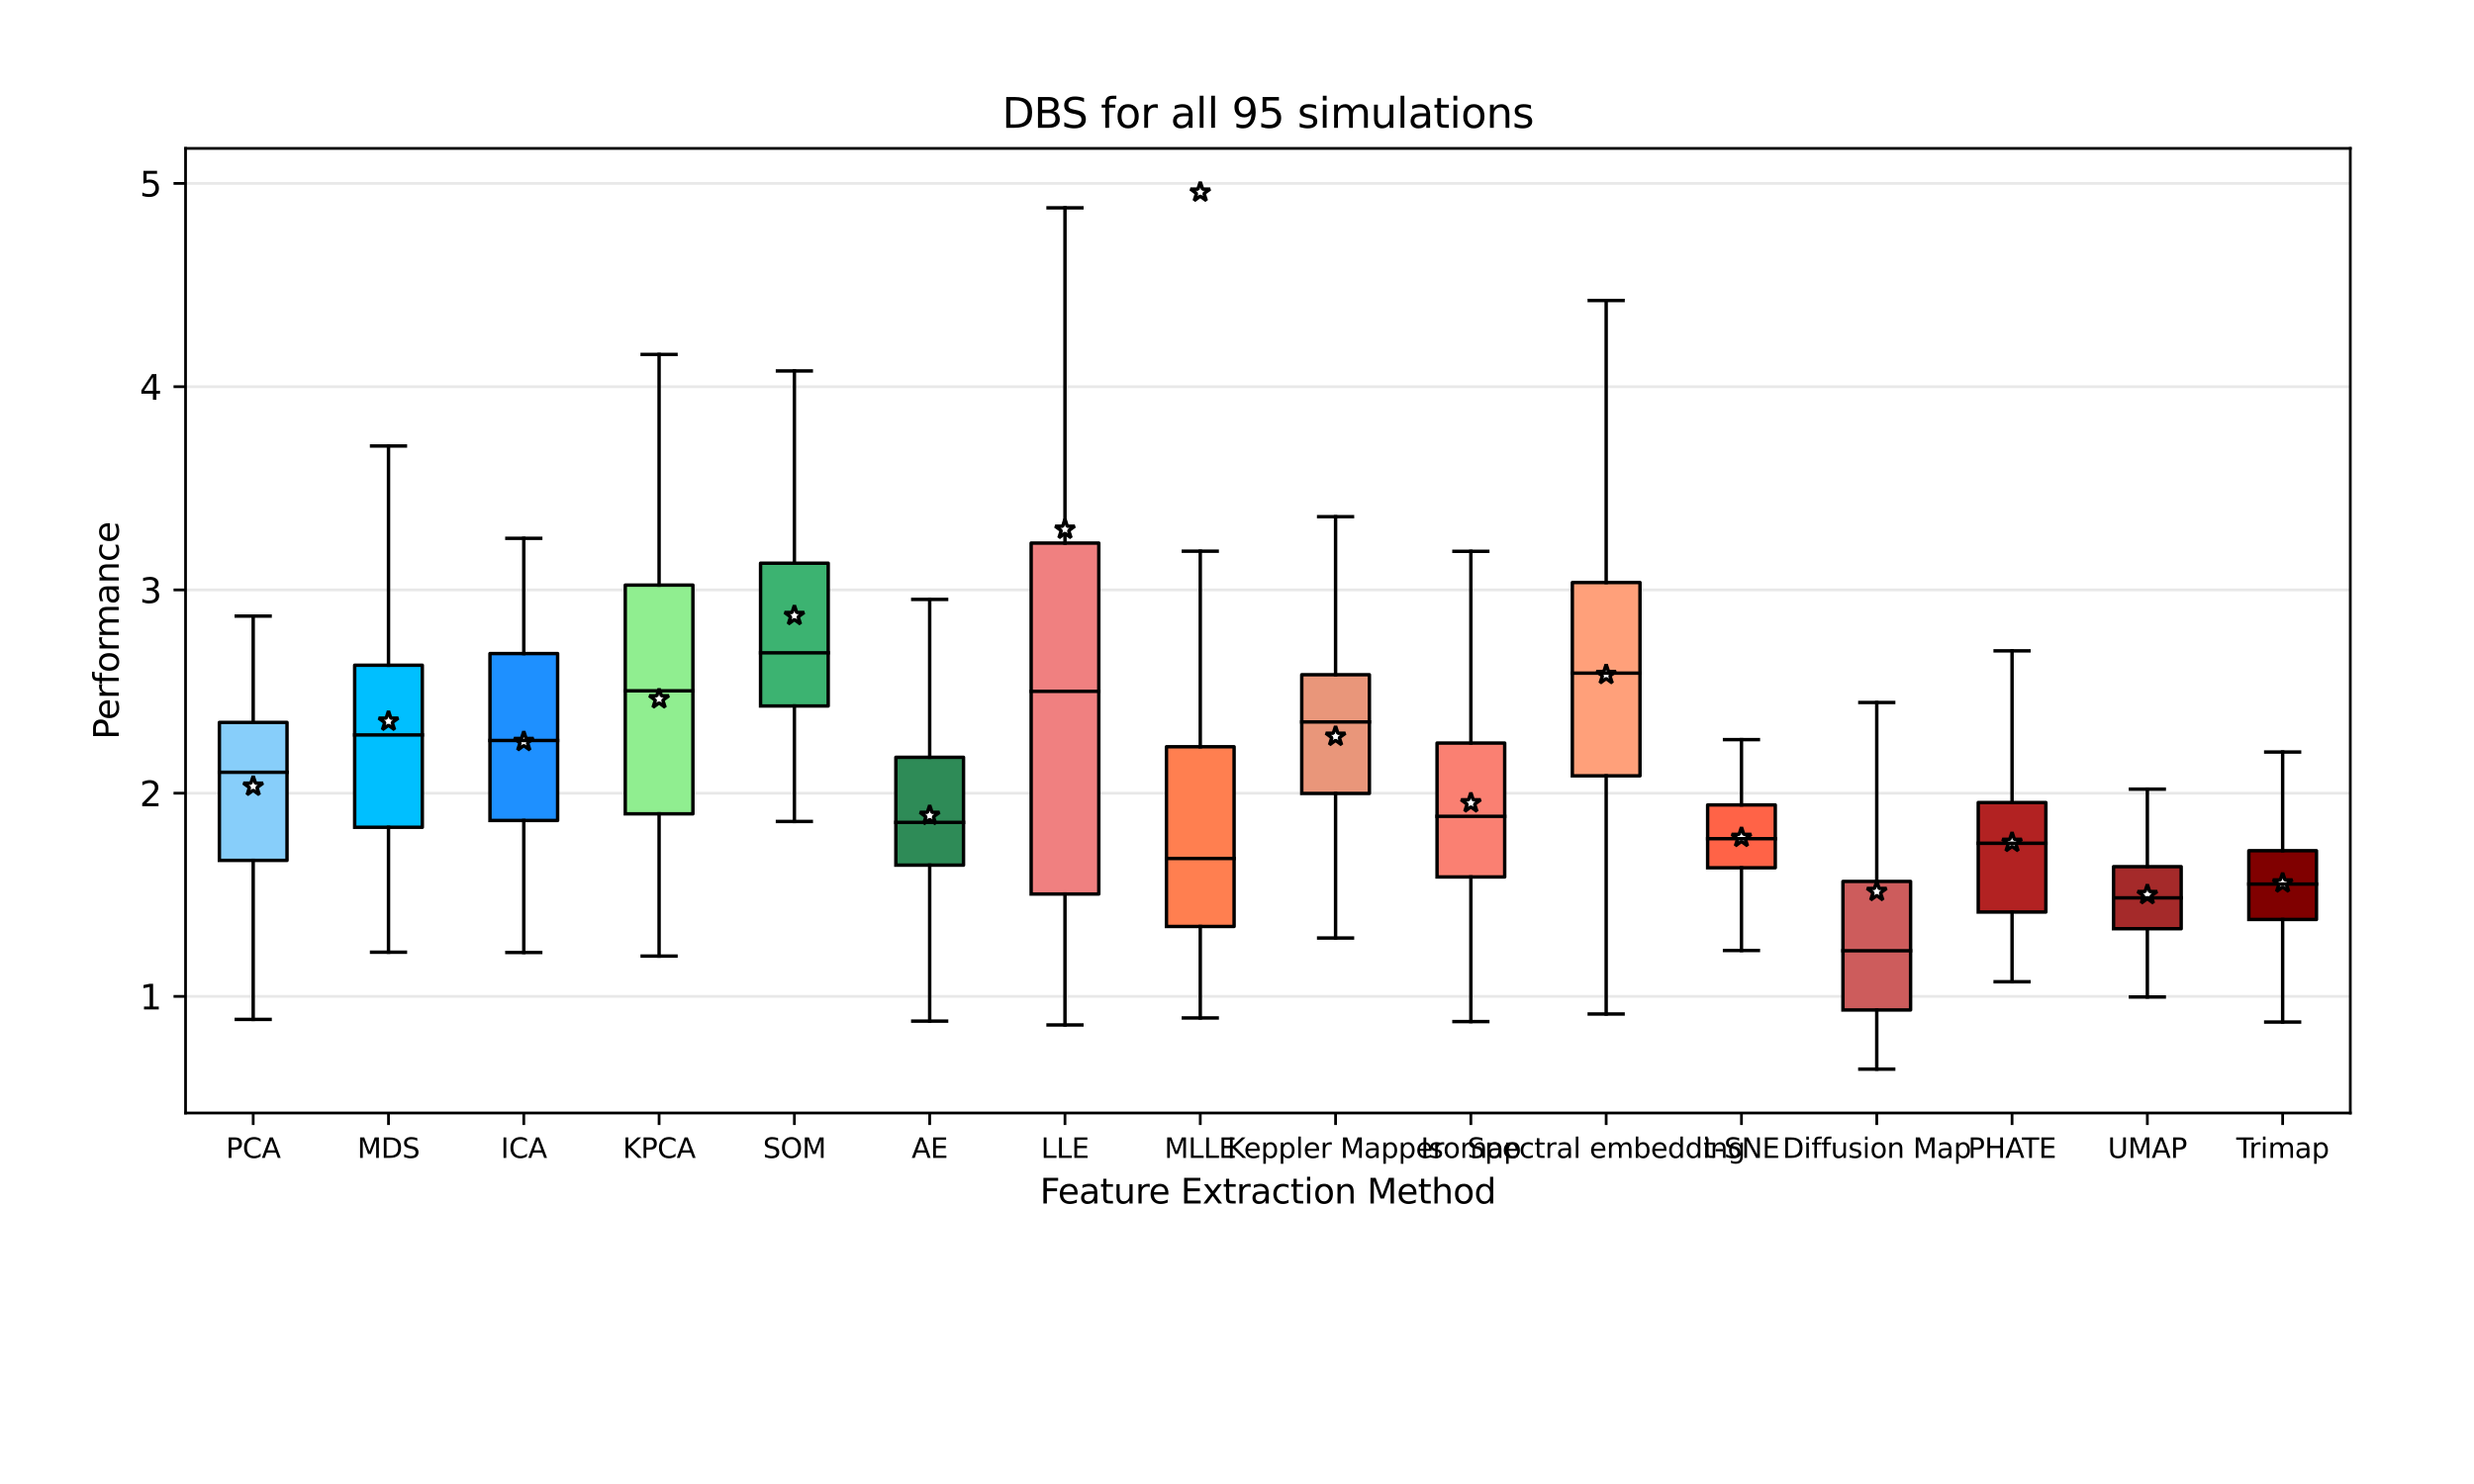 <?xml version="1.0" encoding="utf-8" standalone="no"?>
<!DOCTYPE svg PUBLIC "-//W3C//DTD SVG 1.1//EN"
  "http://www.w3.org/Graphics/SVG/1.1/DTD/svg11.dtd">
<svg xmlns:xlink="http://www.w3.org/1999/xlink" width="720pt" height="432pt" viewBox="0 0 720 432" xmlns="http://www.w3.org/2000/svg" version="1.1">
 <defs>
  <style type="text/css">*{stroke-linejoin: round; stroke-linecap: butt}</style>
 </defs>
 <g id="figure_1">
  <g id="patch_1">
   <path d="M 0 432 
L 720 432 
L 720 0 
L 0 0 
z
" style="fill: #ffffff"/>
  </g>
  <g id="axes_1">
   <g id="patch_2">
    <path d="M 54 324 
L 684 324 
L 684 43.2 
L 54 43.2 
z
" style="fill: #ffffff"/>
   </g>
   <g id="matplotlib.axis_1">
    <g id="xtick_1">
     <g id="line2d_1">
      <defs>
       <path id="m4caf2f3ee9" d="M 0 0 
L 0 3.5 
" style="stroke: #000000; stroke-width: 0.8"/>
      </defs>
      <g>
       <use xlink:href="#m4caf2f3ee9" x="73.688" y="324" style="stroke: #000000; stroke-width: 0.8"/>
      </g>
     </g>
     <g id="text_1">
      <!-- PCA -->
      <g transform="translate(65.746 337.079) scale(0.08 -0.08)">
       <defs>
        <path id="DejaVuSans-50" d="M 1259 4147 
L 1259 2394 
L 2053 2394 
Q 2494 2394 2734 2622 
Q 2975 2850 2975 3272 
Q 2975 3691 2734 3919 
Q 2494 4147 2053 4147 
L 1259 4147 
z
M 628 4666 
L 2053 4666 
Q 2838 4666 3239 4311 
Q 3641 3956 3641 3272 
Q 3641 2581 3239 2228 
Q 2838 1875 2053 1875 
L 1259 1875 
L 1259 0 
L 628 0 
L 628 4666 
z
" transform="scale(0.016)"/>
        <path id="DejaVuSans-43" d="M 4122 4306 
L 4122 3641 
Q 3803 3938 3442 4084 
Q 3081 4231 2675 4231 
Q 1875 4231 1450 3742 
Q 1025 3253 1025 2328 
Q 1025 1406 1450 917 
Q 1875 428 2675 428 
Q 3081 428 3442 575 
Q 3803 722 4122 1019 
L 4122 359 
Q 3791 134 3420 21 
Q 3050 -91 2638 -91 
Q 1578 -91 968 557 
Q 359 1206 359 2328 
Q 359 3453 968 4101 
Q 1578 4750 2638 4750 
Q 3056 4750 3426 4639 
Q 3797 4528 4122 4306 
z
" transform="scale(0.016)"/>
        <path id="DejaVuSans-41" d="M 2188 4044 
L 1331 1722 
L 3047 1722 
L 2188 4044 
z
M 1831 4666 
L 2547 4666 
L 4325 0 
L 3669 0 
L 3244 1197 
L 1141 1197 
L 716 0 
L 50 0 
L 1831 4666 
z
" transform="scale(0.016)"/>
       </defs>
       <use xlink:href="#DejaVuSans-50"/>
       <use xlink:href="#DejaVuSans-43" x="60.303"/>
       <use xlink:href="#DejaVuSans-41" x="130.127"/>
      </g>
     </g>
    </g>
    <g id="xtick_2">
     <g id="line2d_2">
      <g>
       <use xlink:href="#m4caf2f3ee9" x="113.062" y="324" style="stroke: #000000; stroke-width: 0.8"/>
      </g>
     </g>
     <g id="text_2">
      <!-- MDS -->
      <g transform="translate(103.992 337.079) scale(0.08 -0.08)">
       <defs>
        <path id="DejaVuSans-4d" d="M 628 4666 
L 1569 4666 
L 2759 1491 
L 3956 4666 
L 4897 4666 
L 4897 0 
L 4281 0 
L 4281 4097 
L 3078 897 
L 2444 897 
L 1241 4097 
L 1241 0 
L 628 0 
L 628 4666 
z
" transform="scale(0.016)"/>
        <path id="DejaVuSans-44" d="M 1259 4147 
L 1259 519 
L 2022 519 
Q 2988 519 3436 956 
Q 3884 1394 3884 2338 
Q 3884 3275 3436 3711 
Q 2988 4147 2022 4147 
L 1259 4147 
z
M 628 4666 
L 1925 4666 
Q 3281 4666 3915 4102 
Q 4550 3538 4550 2338 
Q 4550 1131 3912 565 
Q 3275 0 1925 0 
L 628 0 
L 628 4666 
z
" transform="scale(0.016)"/>
        <path id="DejaVuSans-53" d="M 3425 4513 
L 3425 3897 
Q 3066 4069 2747 4153 
Q 2428 4238 2131 4238 
Q 1616 4238 1336 4038 
Q 1056 3838 1056 3469 
Q 1056 3159 1242 3001 
Q 1428 2844 1947 2747 
L 2328 2669 
Q 3034 2534 3370 2195 
Q 3706 1856 3706 1288 
Q 3706 609 3251 259 
Q 2797 -91 1919 -91 
Q 1588 -91 1214 -16 
Q 841 59 441 206 
L 441 856 
Q 825 641 1194 531 
Q 1563 422 1919 422 
Q 2459 422 2753 634 
Q 3047 847 3047 1241 
Q 3047 1584 2836 1778 
Q 2625 1972 2144 2069 
L 1759 2144 
Q 1053 2284 737 2584 
Q 422 2884 422 3419 
Q 422 4038 858 4394 
Q 1294 4750 2059 4750 
Q 2388 4750 2728 4690 
Q 3069 4631 3425 4513 
z
" transform="scale(0.016)"/>
       </defs>
       <use xlink:href="#DejaVuSans-4d"/>
       <use xlink:href="#DejaVuSans-44" x="86.279"/>
       <use xlink:href="#DejaVuSans-53" x="163.281"/>
      </g>
     </g>
    </g>
    <g id="xtick_3">
     <g id="line2d_3">
      <g>
       <use xlink:href="#m4caf2f3ee9" x="152.438" y="324" style="stroke: #000000; stroke-width: 0.8"/>
      </g>
     </g>
     <g id="text_3">
      <!-- ICA -->
      <g transform="translate(145.728 337.079) scale(0.08 -0.08)">
       <defs>
        <path id="DejaVuSans-49" d="M 628 4666 
L 1259 4666 
L 1259 0 
L 628 0 
L 628 4666 
z
" transform="scale(0.016)"/>
       </defs>
       <use xlink:href="#DejaVuSans-49"/>
       <use xlink:href="#DejaVuSans-43" x="29.492"/>
       <use xlink:href="#DejaVuSans-41" x="99.316"/>
      </g>
     </g>
    </g>
    <g id="xtick_4">
     <g id="line2d_4">
      <g>
       <use xlink:href="#m4caf2f3ee9" x="191.812" y="324" style="stroke: #000000; stroke-width: 0.8"/>
      </g>
     </g>
     <g id="text_4">
      <!-- KPCA -->
      <g transform="translate(181.248 337.079) scale(0.08 -0.08)">
       <defs>
        <path id="DejaVuSans-4b" d="M 628 4666 
L 1259 4666 
L 1259 2694 
L 3353 4666 
L 4166 4666 
L 1850 2491 
L 4331 0 
L 3500 0 
L 1259 2247 
L 1259 0 
L 628 0 
L 628 4666 
z
" transform="scale(0.016)"/>
       </defs>
       <use xlink:href="#DejaVuSans-4b"/>
       <use xlink:href="#DejaVuSans-50" x="65.576"/>
       <use xlink:href="#DejaVuSans-43" x="125.879"/>
       <use xlink:href="#DejaVuSans-41" x="195.703"/>
      </g>
     </g>
    </g>
    <g id="xtick_5">
     <g id="line2d_5">
      <g>
       <use xlink:href="#m4caf2f3ee9" x="231.188" y="324" style="stroke: #000000; stroke-width: 0.8"/>
      </g>
     </g>
     <g id="text_5">
      <!-- SOM -->
      <g transform="translate(222.048 337.079) scale(0.08 -0.08)">
       <defs>
        <path id="DejaVuSans-4f" d="M 2522 4238 
Q 1834 4238 1429 3725 
Q 1025 3213 1025 2328 
Q 1025 1447 1429 934 
Q 1834 422 2522 422 
Q 3209 422 3611 934 
Q 4013 1447 4013 2328 
Q 4013 3213 3611 3725 
Q 3209 4238 2522 4238 
z
M 2522 4750 
Q 3503 4750 4090 4092 
Q 4678 3434 4678 2328 
Q 4678 1225 4090 567 
Q 3503 -91 2522 -91 
Q 1538 -91 948 565 
Q 359 1222 359 2328 
Q 359 3434 948 4092 
Q 1538 4750 2522 4750 
z
" transform="scale(0.016)"/>
       </defs>
       <use xlink:href="#DejaVuSans-53"/>
       <use xlink:href="#DejaVuSans-4f" x="63.477"/>
       <use xlink:href="#DejaVuSans-4d" x="142.188"/>
      </g>
     </g>
    </g>
    <g id="xtick_6">
     <g id="line2d_6">
      <g>
       <use xlink:href="#m4caf2f3ee9" x="270.562" y="324" style="stroke: #000000; stroke-width: 0.8"/>
      </g>
     </g>
     <g id="text_6">
      <!-- AE -->
      <g transform="translate(265.299 337.079) scale(0.08 -0.08)">
       <defs>
        <path id="DejaVuSans-45" d="M 628 4666 
L 3578 4666 
L 3578 4134 
L 1259 4134 
L 1259 2753 
L 3481 2753 
L 3481 2222 
L 1259 2222 
L 1259 531 
L 3634 531 
L 3634 0 
L 628 0 
L 628 4666 
z
" transform="scale(0.016)"/>
       </defs>
       <use xlink:href="#DejaVuSans-41"/>
       <use xlink:href="#DejaVuSans-45" x="68.408"/>
      </g>
     </g>
    </g>
    <g id="xtick_7">
     <g id="line2d_7">
      <g>
       <use xlink:href="#m4caf2f3ee9" x="309.938" y="324" style="stroke: #000000; stroke-width: 0.8"/>
      </g>
     </g>
     <g id="text_7">
      <!-- LLE -->
      <g transform="translate(302.952 337.079) scale(0.08 -0.08)">
       <defs>
        <path id="DejaVuSans-4c" d="M 628 4666 
L 1259 4666 
L 1259 531 
L 3531 531 
L 3531 0 
L 628 0 
L 628 4666 
z
" transform="scale(0.016)"/>
       </defs>
       <use xlink:href="#DejaVuSans-4c"/>
       <use xlink:href="#DejaVuSans-4c" x="55.713"/>
       <use xlink:href="#DejaVuSans-45" x="111.426"/>
      </g>
     </g>
    </g>
    <g id="xtick_8">
     <g id="line2d_8">
      <g>
       <use xlink:href="#m4caf2f3ee9" x="349.312" y="324" style="stroke: #000000; stroke-width: 0.8"/>
      </g>
     </g>
     <g id="text_8">
      <!-- MLLE -->
      <g transform="translate(338.876 337.079) scale(0.08 -0.08)">
       <use xlink:href="#DejaVuSans-4d"/>
       <use xlink:href="#DejaVuSans-4c" x="86.279"/>
       <use xlink:href="#DejaVuSans-4c" x="141.992"/>
       <use xlink:href="#DejaVuSans-45" x="197.705"/>
      </g>
     </g>
    </g>
    <g id="xtick_9">
     <g id="line2d_9">
      <g>
       <use xlink:href="#m4caf2f3ee9" x="388.688" y="324" style="stroke: #000000; stroke-width: 0.8"/>
      </g>
     </g>
     <g id="text_9">
      <!-- Keppler Mapper -->
      <g transform="translate(357.149 337.079) scale(0.08 -0.08)">
       <defs>
        <path id="DejaVuSans-65" d="M 3597 1894 
L 3597 1613 
L 953 1613 
Q 991 1019 1311 708 
Q 1631 397 2203 397 
Q 2534 397 2845 478 
Q 3156 559 3463 722 
L 3463 178 
Q 3153 47 2828 -22 
Q 2503 -91 2169 -91 
Q 1331 -91 842 396 
Q 353 884 353 1716 
Q 353 2575 817 3079 
Q 1281 3584 2069 3584 
Q 2775 3584 3186 3129 
Q 3597 2675 3597 1894 
z
M 3022 2063 
Q 3016 2534 2758 2815 
Q 2500 3097 2075 3097 
Q 1594 3097 1305 2825 
Q 1016 2553 972 2059 
L 3022 2063 
z
" transform="scale(0.016)"/>
        <path id="DejaVuSans-70" d="M 1159 525 
L 1159 -1331 
L 581 -1331 
L 581 3500 
L 1159 3500 
L 1159 2969 
Q 1341 3281 1617 3432 
Q 1894 3584 2278 3584 
Q 2916 3584 3314 3078 
Q 3713 2572 3713 1747 
Q 3713 922 3314 415 
Q 2916 -91 2278 -91 
Q 1894 -91 1617 61 
Q 1341 213 1159 525 
z
M 3116 1747 
Q 3116 2381 2855 2742 
Q 2594 3103 2138 3103 
Q 1681 3103 1420 2742 
Q 1159 2381 1159 1747 
Q 1159 1113 1420 752 
Q 1681 391 2138 391 
Q 2594 391 2855 752 
Q 3116 1113 3116 1747 
z
" transform="scale(0.016)"/>
        <path id="DejaVuSans-6c" d="M 603 4863 
L 1178 4863 
L 1178 0 
L 603 0 
L 603 4863 
z
" transform="scale(0.016)"/>
        <path id="DejaVuSans-72" d="M 2631 2963 
Q 2534 3019 2420 3045 
Q 2306 3072 2169 3072 
Q 1681 3072 1420 2755 
Q 1159 2438 1159 1844 
L 1159 0 
L 581 0 
L 581 3500 
L 1159 3500 
L 1159 2956 
Q 1341 3275 1631 3429 
Q 1922 3584 2338 3584 
Q 2397 3584 2469 3576 
Q 2541 3569 2628 3553 
L 2631 2963 
z
" transform="scale(0.016)"/>
        <path id="DejaVuSans-20" transform="scale(0.016)"/>
        <path id="DejaVuSans-61" d="M 2194 1759 
Q 1497 1759 1228 1600 
Q 959 1441 959 1056 
Q 959 750 1161 570 
Q 1363 391 1709 391 
Q 2188 391 2477 730 
Q 2766 1069 2766 1631 
L 2766 1759 
L 2194 1759 
z
M 3341 1997 
L 3341 0 
L 2766 0 
L 2766 531 
Q 2569 213 2275 61 
Q 1981 -91 1556 -91 
Q 1019 -91 701 211 
Q 384 513 384 1019 
Q 384 1609 779 1909 
Q 1175 2209 1959 2209 
L 2766 2209 
L 2766 2266 
Q 2766 2663 2505 2880 
Q 2244 3097 1772 3097 
Q 1472 3097 1187 3025 
Q 903 2953 641 2809 
L 641 3341 
Q 956 3463 1253 3523 
Q 1550 3584 1831 3584 
Q 2591 3584 2966 3190 
Q 3341 2797 3341 1997 
z
" transform="scale(0.016)"/>
       </defs>
       <use xlink:href="#DejaVuSans-4b"/>
       <use xlink:href="#DejaVuSans-65" x="60.576"/>
       <use xlink:href="#DejaVuSans-70" x="122.1"/>
       <use xlink:href="#DejaVuSans-70" x="185.576"/>
       <use xlink:href="#DejaVuSans-6c" x="249.053"/>
       <use xlink:href="#DejaVuSans-65" x="276.836"/>
       <use xlink:href="#DejaVuSans-72" x="338.359"/>
       <use xlink:href="#DejaVuSans-20" x="379.473"/>
       <use xlink:href="#DejaVuSans-4d" x="411.26"/>
       <use xlink:href="#DejaVuSans-61" x="497.539"/>
       <use xlink:href="#DejaVuSans-70" x="558.818"/>
       <use xlink:href="#DejaVuSans-70" x="622.295"/>
       <use xlink:href="#DejaVuSans-65" x="685.771"/>
       <use xlink:href="#DejaVuSans-72" x="747.295"/>
      </g>
     </g>
    </g>
    <g id="xtick_10">
     <g id="line2d_10">
      <g>
       <use xlink:href="#m4caf2f3ee9" x="428.062" y="324" style="stroke: #000000; stroke-width: 0.8"/>
      </g>
     </g>
     <g id="text_10">
      <!-- Isomap -->
      <g transform="translate(413.464 337.079) scale(0.08 -0.08)">
       <defs>
        <path id="DejaVuSans-73" d="M 2834 3397 
L 2834 2853 
Q 2591 2978 2328 3040 
Q 2066 3103 1784 3103 
Q 1356 3103 1142 2972 
Q 928 2841 928 2578 
Q 928 2378 1081 2264 
Q 1234 2150 1697 2047 
L 1894 2003 
Q 2506 1872 2764 1633 
Q 3022 1394 3022 966 
Q 3022 478 2636 193 
Q 2250 -91 1575 -91 
Q 1294 -91 989 -36 
Q 684 19 347 128 
L 347 722 
Q 666 556 975 473 
Q 1284 391 1588 391 
Q 1994 391 2212 530 
Q 2431 669 2431 922 
Q 2431 1156 2273 1281 
Q 2116 1406 1581 1522 
L 1381 1569 
Q 847 1681 609 1914 
Q 372 2147 372 2553 
Q 372 3047 722 3315 
Q 1072 3584 1716 3584 
Q 2034 3584 2315 3537 
Q 2597 3491 2834 3397 
z
" transform="scale(0.016)"/>
        <path id="DejaVuSans-6f" d="M 1959 3097 
Q 1497 3097 1228 2736 
Q 959 2375 959 1747 
Q 959 1119 1226 758 
Q 1494 397 1959 397 
Q 2419 397 2687 759 
Q 2956 1122 2956 1747 
Q 2956 2369 2687 2733 
Q 2419 3097 1959 3097 
z
M 1959 3584 
Q 2709 3584 3137 3096 
Q 3566 2609 3566 1747 
Q 3566 888 3137 398 
Q 2709 -91 1959 -91 
Q 1206 -91 779 398 
Q 353 888 353 1747 
Q 353 2609 779 3096 
Q 1206 3584 1959 3584 
z
" transform="scale(0.016)"/>
        <path id="DejaVuSans-6d" d="M 3328 2828 
Q 3544 3216 3844 3400 
Q 4144 3584 4550 3584 
Q 5097 3584 5394 3201 
Q 5691 2819 5691 2113 
L 5691 0 
L 5113 0 
L 5113 2094 
Q 5113 2597 4934 2840 
Q 4756 3084 4391 3084 
Q 3944 3084 3684 2787 
Q 3425 2491 3425 1978 
L 3425 0 
L 2847 0 
L 2847 2094 
Q 2847 2600 2669 2842 
Q 2491 3084 2119 3084 
Q 1678 3084 1418 2786 
Q 1159 2488 1159 1978 
L 1159 0 
L 581 0 
L 581 3500 
L 1159 3500 
L 1159 2956 
Q 1356 3278 1631 3431 
Q 1906 3584 2284 3584 
Q 2666 3584 2933 3390 
Q 3200 3197 3328 2828 
z
" transform="scale(0.016)"/>
       </defs>
       <use xlink:href="#DejaVuSans-49"/>
       <use xlink:href="#DejaVuSans-73" x="29.492"/>
       <use xlink:href="#DejaVuSans-6f" x="81.592"/>
       <use xlink:href="#DejaVuSans-6d" x="142.773"/>
       <use xlink:href="#DejaVuSans-61" x="240.186"/>
       <use xlink:href="#DejaVuSans-70" x="301.465"/>
      </g>
     </g>
    </g>
    <g id="xtick_11">
     <g id="line2d_11">
      <g>
       <use xlink:href="#m4caf2f3ee9" x="467.438" y="324" style="stroke: #000000; stroke-width: 0.8"/>
      </g>
     </g>
     <g id="text_11">
      <!-- Spectral embedding -->
      <g transform="translate(427.029 337.079) scale(0.08 -0.08)">
       <defs>
        <path id="DejaVuSans-63" d="M 3122 3366 
L 3122 2828 
Q 2878 2963 2633 3030 
Q 2388 3097 2138 3097 
Q 1578 3097 1268 2742 
Q 959 2388 959 1747 
Q 959 1106 1268 751 
Q 1578 397 2138 397 
Q 2388 397 2633 464 
Q 2878 531 3122 666 
L 3122 134 
Q 2881 22 2623 -34 
Q 2366 -91 2075 -91 
Q 1284 -91 818 406 
Q 353 903 353 1747 
Q 353 2603 823 3093 
Q 1294 3584 2113 3584 
Q 2378 3584 2631 3529 
Q 2884 3475 3122 3366 
z
" transform="scale(0.016)"/>
        <path id="DejaVuSans-74" d="M 1172 4494 
L 1172 3500 
L 2356 3500 
L 2356 3053 
L 1172 3053 
L 1172 1153 
Q 1172 725 1289 603 
Q 1406 481 1766 481 
L 2356 481 
L 2356 0 
L 1766 0 
Q 1100 0 847 248 
Q 594 497 594 1153 
L 594 3053 
L 172 3053 
L 172 3500 
L 594 3500 
L 594 4494 
L 1172 4494 
z
" transform="scale(0.016)"/>
        <path id="DejaVuSans-62" d="M 3116 1747 
Q 3116 2381 2855 2742 
Q 2594 3103 2138 3103 
Q 1681 3103 1420 2742 
Q 1159 2381 1159 1747 
Q 1159 1113 1420 752 
Q 1681 391 2138 391 
Q 2594 391 2855 752 
Q 3116 1113 3116 1747 
z
M 1159 2969 
Q 1341 3281 1617 3432 
Q 1894 3584 2278 3584 
Q 2916 3584 3314 3078 
Q 3713 2572 3713 1747 
Q 3713 922 3314 415 
Q 2916 -91 2278 -91 
Q 1894 -91 1617 61 
Q 1341 213 1159 525 
L 1159 0 
L 581 0 
L 581 4863 
L 1159 4863 
L 1159 2969 
z
" transform="scale(0.016)"/>
        <path id="DejaVuSans-64" d="M 2906 2969 
L 2906 4863 
L 3481 4863 
L 3481 0 
L 2906 0 
L 2906 525 
Q 2725 213 2448 61 
Q 2172 -91 1784 -91 
Q 1150 -91 751 415 
Q 353 922 353 1747 
Q 353 2572 751 3078 
Q 1150 3584 1784 3584 
Q 2172 3584 2448 3432 
Q 2725 3281 2906 2969 
z
M 947 1747 
Q 947 1113 1208 752 
Q 1469 391 1925 391 
Q 2381 391 2643 752 
Q 2906 1113 2906 1747 
Q 2906 2381 2643 2742 
Q 2381 3103 1925 3103 
Q 1469 3103 1208 2742 
Q 947 2381 947 1747 
z
" transform="scale(0.016)"/>
        <path id="DejaVuSans-69" d="M 603 3500 
L 1178 3500 
L 1178 0 
L 603 0 
L 603 3500 
z
M 603 4863 
L 1178 4863 
L 1178 4134 
L 603 4134 
L 603 4863 
z
" transform="scale(0.016)"/>
        <path id="DejaVuSans-6e" d="M 3513 2113 
L 3513 0 
L 2938 0 
L 2938 2094 
Q 2938 2591 2744 2837 
Q 2550 3084 2163 3084 
Q 1697 3084 1428 2787 
Q 1159 2491 1159 1978 
L 1159 0 
L 581 0 
L 581 3500 
L 1159 3500 
L 1159 2956 
Q 1366 3272 1645 3428 
Q 1925 3584 2291 3584 
Q 2894 3584 3203 3211 
Q 3513 2838 3513 2113 
z
" transform="scale(0.016)"/>
        <path id="DejaVuSans-67" d="M 2906 1791 
Q 2906 2416 2648 2759 
Q 2391 3103 1925 3103 
Q 1463 3103 1205 2759 
Q 947 2416 947 1791 
Q 947 1169 1205 825 
Q 1463 481 1925 481 
Q 2391 481 2648 825 
Q 2906 1169 2906 1791 
z
M 3481 434 
Q 3481 -459 3084 -895 
Q 2688 -1331 1869 -1331 
Q 1566 -1331 1297 -1286 
Q 1028 -1241 775 -1147 
L 775 -588 
Q 1028 -725 1275 -790 
Q 1522 -856 1778 -856 
Q 2344 -856 2625 -561 
Q 2906 -266 2906 331 
L 2906 616 
Q 2728 306 2450 153 
Q 2172 0 1784 0 
Q 1141 0 747 490 
Q 353 981 353 1791 
Q 353 2603 747 3093 
Q 1141 3584 1784 3584 
Q 2172 3584 2450 3431 
Q 2728 3278 2906 2969 
L 2906 3500 
L 3481 3500 
L 3481 434 
z
" transform="scale(0.016)"/>
       </defs>
       <use xlink:href="#DejaVuSans-53"/>
       <use xlink:href="#DejaVuSans-70" x="63.477"/>
       <use xlink:href="#DejaVuSans-65" x="126.953"/>
       <use xlink:href="#DejaVuSans-63" x="188.477"/>
       <use xlink:href="#DejaVuSans-74" x="243.457"/>
       <use xlink:href="#DejaVuSans-72" x="282.666"/>
       <use xlink:href="#DejaVuSans-61" x="323.779"/>
       <use xlink:href="#DejaVuSans-6c" x="385.059"/>
       <use xlink:href="#DejaVuSans-20" x="412.842"/>
       <use xlink:href="#DejaVuSans-65" x="444.629"/>
       <use xlink:href="#DejaVuSans-6d" x="506.152"/>
       <use xlink:href="#DejaVuSans-62" x="603.564"/>
       <use xlink:href="#DejaVuSans-65" x="667.041"/>
       <use xlink:href="#DejaVuSans-64" x="728.564"/>
       <use xlink:href="#DejaVuSans-64" x="792.041"/>
       <use xlink:href="#DejaVuSans-69" x="855.518"/>
       <use xlink:href="#DejaVuSans-6e" x="883.301"/>
       <use xlink:href="#DejaVuSans-67" x="946.68"/>
      </g>
     </g>
    </g>
    <g id="xtick_12">
     <g id="line2d_12">
      <g>
       <use xlink:href="#m4caf2f3ee9" x="506.812" y="324" style="stroke: #000000; stroke-width: 0.8"/>
      </g>
     </g>
     <g id="text_12">
      <!-- t-SNE -->
      <g transform="translate(495.742 337.079) scale(0.08 -0.08)">
       <defs>
        <path id="DejaVuSans-2d" d="M 313 2009 
L 1997 2009 
L 1997 1497 
L 313 1497 
L 313 2009 
z
" transform="scale(0.016)"/>
        <path id="DejaVuSans-4e" d="M 628 4666 
L 1478 4666 
L 3547 763 
L 3547 4666 
L 4159 4666 
L 4159 0 
L 3309 0 
L 1241 3903 
L 1241 0 
L 628 0 
L 628 4666 
z
" transform="scale(0.016)"/>
       </defs>
       <use xlink:href="#DejaVuSans-74"/>
       <use xlink:href="#DejaVuSans-2d" x="39.209"/>
       <use xlink:href="#DejaVuSans-53" x="75.293"/>
       <use xlink:href="#DejaVuSans-4e" x="138.77"/>
       <use xlink:href="#DejaVuSans-45" x="213.574"/>
      </g>
     </g>
    </g>
    <g id="xtick_13">
     <g id="line2d_13">
      <g>
       <use xlink:href="#m4caf2f3ee9" x="546.188" y="324" style="stroke: #000000; stroke-width: 0.8"/>
      </g>
     </g>
     <g id="text_13">
      <!-- Diffusion Map -->
      <g transform="translate(518.754 337.079) scale(0.08 -0.08)">
       <defs>
        <path id="DejaVuSans-66" d="M 2375 4863 
L 2375 4384 
L 1825 4384 
Q 1516 4384 1395 4259 
Q 1275 4134 1275 3809 
L 1275 3500 
L 2222 3500 
L 2222 3053 
L 1275 3053 
L 1275 0 
L 697 0 
L 697 3053 
L 147 3053 
L 147 3500 
L 697 3500 
L 697 3744 
Q 697 4328 969 4595 
Q 1241 4863 1831 4863 
L 2375 4863 
z
" transform="scale(0.016)"/>
        <path id="DejaVuSans-75" d="M 544 1381 
L 544 3500 
L 1119 3500 
L 1119 1403 
Q 1119 906 1312 657 
Q 1506 409 1894 409 
Q 2359 409 2629 706 
Q 2900 1003 2900 1516 
L 2900 3500 
L 3475 3500 
L 3475 0 
L 2900 0 
L 2900 538 
Q 2691 219 2414 64 
Q 2138 -91 1772 -91 
Q 1169 -91 856 284 
Q 544 659 544 1381 
z
M 1991 3584 
L 1991 3584 
z
" transform="scale(0.016)"/>
       </defs>
       <use xlink:href="#DejaVuSans-44"/>
       <use xlink:href="#DejaVuSans-69" x="77.002"/>
       <use xlink:href="#DejaVuSans-66" x="104.785"/>
       <use xlink:href="#DejaVuSans-66" x="139.99"/>
       <use xlink:href="#DejaVuSans-75" x="175.195"/>
       <use xlink:href="#DejaVuSans-73" x="238.574"/>
       <use xlink:href="#DejaVuSans-69" x="290.674"/>
       <use xlink:href="#DejaVuSans-6f" x="318.457"/>
       <use xlink:href="#DejaVuSans-6e" x="379.639"/>
       <use xlink:href="#DejaVuSans-20" x="443.018"/>
       <use xlink:href="#DejaVuSans-4d" x="474.805"/>
       <use xlink:href="#DejaVuSans-61" x="561.084"/>
       <use xlink:href="#DejaVuSans-70" x="622.363"/>
      </g>
     </g>
    </g>
    <g id="xtick_14">
     <g id="line2d_14">
      <g>
       <use xlink:href="#m4caf2f3ee9" x="585.562" y="324" style="stroke: #000000; stroke-width: 0.8"/>
      </g>
     </g>
     <g id="text_14">
      <!-- PHATE -->
      <g transform="translate(572.746 337.079) scale(0.08 -0.08)">
       <defs>
        <path id="DejaVuSans-48" d="M 628 4666 
L 1259 4666 
L 1259 2753 
L 3553 2753 
L 3553 4666 
L 4184 4666 
L 4184 0 
L 3553 0 
L 3553 2222 
L 1259 2222 
L 1259 0 
L 628 0 
L 628 4666 
z
" transform="scale(0.016)"/>
        <path id="DejaVuSans-54" d="M -19 4666 
L 3928 4666 
L 3928 4134 
L 2272 4134 
L 2272 0 
L 1638 0 
L 1638 4134 
L -19 4134 
L -19 4666 
z
" transform="scale(0.016)"/>
       </defs>
       <use xlink:href="#DejaVuSans-50"/>
       <use xlink:href="#DejaVuSans-48" x="60.303"/>
       <use xlink:href="#DejaVuSans-41" x="135.498"/>
       <use xlink:href="#DejaVuSans-54" x="196.156"/>
       <use xlink:href="#DejaVuSans-45" x="257.24"/>
      </g>
     </g>
    </g>
    <g id="xtick_15">
     <g id="line2d_15">
      <g>
       <use xlink:href="#m4caf2f3ee9" x="624.938" y="324" style="stroke: #000000; stroke-width: 0.8"/>
      </g>
     </g>
     <g id="text_15">
      <!-- UMAP -->
      <g transform="translate(613.411 337.079) scale(0.08 -0.08)">
       <defs>
        <path id="DejaVuSans-55" d="M 556 4666 
L 1191 4666 
L 1191 1831 
Q 1191 1081 1462 751 
Q 1734 422 2344 422 
Q 2950 422 3222 751 
Q 3494 1081 3494 1831 
L 3494 4666 
L 4128 4666 
L 4128 1753 
Q 4128 841 3676 375 
Q 3225 -91 2344 -91 
Q 1459 -91 1007 375 
Q 556 841 556 1753 
L 556 4666 
z
" transform="scale(0.016)"/>
       </defs>
       <use xlink:href="#DejaVuSans-55"/>
       <use xlink:href="#DejaVuSans-4d" x="73.193"/>
       <use xlink:href="#DejaVuSans-41" x="159.473"/>
       <use xlink:href="#DejaVuSans-50" x="227.881"/>
      </g>
     </g>
    </g>
    <g id="xtick_16">
     <g id="line2d_16">
      <g>
       <use xlink:href="#m4caf2f3ee9" x="664.312" y="324" style="stroke: #000000; stroke-width: 0.8"/>
      </g>
     </g>
     <g id="text_16">
      <!-- Trimap -->
      <g transform="translate(650.817 337.079) scale(0.08 -0.08)">
       <use xlink:href="#DejaVuSans-54"/>
       <use xlink:href="#DejaVuSans-72" x="46.334"/>
       <use xlink:href="#DejaVuSans-69" x="87.447"/>
       <use xlink:href="#DejaVuSans-6d" x="115.23"/>
       <use xlink:href="#DejaVuSans-61" x="212.643"/>
       <use xlink:href="#DejaVuSans-70" x="273.922"/>
      </g>
     </g>
    </g>
    <g id="text_17">
     <!-- Feature Extraction Method -->
     <g transform="translate(302.654 350.341) scale(0.1 -0.1)">
      <defs>
       <path id="DejaVuSans-46" d="M 628 4666 
L 3309 4666 
L 3309 4134 
L 1259 4134 
L 1259 2759 
L 3109 2759 
L 3109 2228 
L 1259 2228 
L 1259 0 
L 628 0 
L 628 4666 
z
" transform="scale(0.016)"/>
       <path id="DejaVuSans-78" d="M 3513 3500 
L 2247 1797 
L 3578 0 
L 2900 0 
L 1881 1375 
L 863 0 
L 184 0 
L 1544 1831 
L 300 3500 
L 978 3500 
L 1906 2253 
L 2834 3500 
L 3513 3500 
z
" transform="scale(0.016)"/>
       <path id="DejaVuSans-68" d="M 3513 2113 
L 3513 0 
L 2938 0 
L 2938 2094 
Q 2938 2591 2744 2837 
Q 2550 3084 2163 3084 
Q 1697 3084 1428 2787 
Q 1159 2491 1159 1978 
L 1159 0 
L 581 0 
L 581 4863 
L 1159 4863 
L 1159 2956 
Q 1366 3272 1645 3428 
Q 1925 3584 2291 3584 
Q 2894 3584 3203 3211 
Q 3513 2838 3513 2113 
z
" transform="scale(0.016)"/>
      </defs>
      <use xlink:href="#DejaVuSans-46"/>
      <use xlink:href="#DejaVuSans-65" x="52.02"/>
      <use xlink:href="#DejaVuSans-61" x="113.543"/>
      <use xlink:href="#DejaVuSans-74" x="174.822"/>
      <use xlink:href="#DejaVuSans-75" x="214.031"/>
      <use xlink:href="#DejaVuSans-72" x="277.41"/>
      <use xlink:href="#DejaVuSans-65" x="316.273"/>
      <use xlink:href="#DejaVuSans-20" x="377.797"/>
      <use xlink:href="#DejaVuSans-45" x="409.584"/>
      <use xlink:href="#DejaVuSans-78" x="472.768"/>
      <use xlink:href="#DejaVuSans-74" x="531.947"/>
      <use xlink:href="#DejaVuSans-72" x="571.156"/>
      <use xlink:href="#DejaVuSans-61" x="612.27"/>
      <use xlink:href="#DejaVuSans-63" x="673.549"/>
      <use xlink:href="#DejaVuSans-74" x="728.529"/>
      <use xlink:href="#DejaVuSans-69" x="767.738"/>
      <use xlink:href="#DejaVuSans-6f" x="795.521"/>
      <use xlink:href="#DejaVuSans-6e" x="856.703"/>
      <use xlink:href="#DejaVuSans-20" x="920.082"/>
      <use xlink:href="#DejaVuSans-4d" x="951.869"/>
      <use xlink:href="#DejaVuSans-65" x="1038.148"/>
      <use xlink:href="#DejaVuSans-74" x="1099.672"/>
      <use xlink:href="#DejaVuSans-68" x="1138.881"/>
      <use xlink:href="#DejaVuSans-6f" x="1202.26"/>
      <use xlink:href="#DejaVuSans-64" x="1263.441"/>
     </g>
    </g>
   </g>
   <g id="matplotlib.axis_2">
    <g id="ytick_1">
     <g id="line2d_17">
      <path d="M 54 290.059 
L 684 290.059 
" clip-path="url(#p02cba9e382)" style="fill: none; stroke: #d3d3d3; stroke-opacity: 0.5; stroke-width: 0.8; stroke-linecap: square"/>
     </g>
     <g id="line2d_18">
      <defs>
       <path id="ma26f8d67e8" d="M 0 0 
L -3.5 0 
" style="stroke: #000000; stroke-width: 0.8"/>
      </defs>
      <g>
       <use xlink:href="#ma26f8d67e8" x="54" y="290.059" style="stroke: #000000; stroke-width: 0.8"/>
      </g>
     </g>
     <g id="text_18">
      <!-- 1 -->
      <g transform="translate(40.638 293.859) scale(0.1 -0.1)">
       <defs>
        <path id="DejaVuSans-31" d="M 794 531 
L 1825 531 
L 1825 4091 
L 703 3866 
L 703 4441 
L 1819 4666 
L 2450 4666 
L 2450 531 
L 3481 531 
L 3481 0 
L 794 0 
L 794 531 
z
" transform="scale(0.016)"/>
       </defs>
       <use xlink:href="#DejaVuSans-31"/>
      </g>
     </g>
    </g>
    <g id="ytick_2">
     <g id="line2d_19">
      <path d="M 54 230.895 
L 684 230.895 
" clip-path="url(#p02cba9e382)" style="fill: none; stroke: #d3d3d3; stroke-opacity: 0.5; stroke-width: 0.8; stroke-linecap: square"/>
     </g>
     <g id="line2d_20">
      <g>
       <use xlink:href="#ma26f8d67e8" x="54" y="230.895" style="stroke: #000000; stroke-width: 0.8"/>
      </g>
     </g>
     <g id="text_19">
      <!-- 2 -->
      <g transform="translate(40.638 234.694) scale(0.1 -0.1)">
       <defs>
        <path id="DejaVuSans-32" d="M 1228 531 
L 3431 531 
L 3431 0 
L 469 0 
L 469 531 
Q 828 903 1448 1529 
Q 2069 2156 2228 2338 
Q 2531 2678 2651 2914 
Q 2772 3150 2772 3378 
Q 2772 3750 2511 3984 
Q 2250 4219 1831 4219 
Q 1534 4219 1204 4116 
Q 875 4013 500 3803 
L 500 4441 
Q 881 4594 1212 4672 
Q 1544 4750 1819 4750 
Q 2544 4750 2975 4387 
Q 3406 4025 3406 3419 
Q 3406 3131 3298 2873 
Q 3191 2616 2906 2266 
Q 2828 2175 2409 1742 
Q 1991 1309 1228 531 
z
" transform="scale(0.016)"/>
       </defs>
       <use xlink:href="#DejaVuSans-32"/>
      </g>
     </g>
    </g>
    <g id="ytick_3">
     <g id="line2d_21">
      <path d="M 54 171.73 
L 684 171.73 
" clip-path="url(#p02cba9e382)" style="fill: none; stroke: #d3d3d3; stroke-opacity: 0.5; stroke-width: 0.8; stroke-linecap: square"/>
     </g>
     <g id="line2d_22">
      <g>
       <use xlink:href="#ma26f8d67e8" x="54" y="171.73" style="stroke: #000000; stroke-width: 0.8"/>
      </g>
     </g>
     <g id="text_20">
      <!-- 3 -->
      <g transform="translate(40.638 175.529) scale(0.1 -0.1)">
       <defs>
        <path id="DejaVuSans-33" d="M 2597 2516 
Q 3050 2419 3304 2112 
Q 3559 1806 3559 1356 
Q 3559 666 3084 287 
Q 2609 -91 1734 -91 
Q 1441 -91 1130 -33 
Q 819 25 488 141 
L 488 750 
Q 750 597 1062 519 
Q 1375 441 1716 441 
Q 2309 441 2620 675 
Q 2931 909 2931 1356 
Q 2931 1769 2642 2001 
Q 2353 2234 1838 2234 
L 1294 2234 
L 1294 2753 
L 1863 2753 
Q 2328 2753 2575 2939 
Q 2822 3125 2822 3475 
Q 2822 3834 2567 4026 
Q 2313 4219 1838 4219 
Q 1578 4219 1281 4162 
Q 984 4106 628 3988 
L 628 4550 
Q 988 4650 1302 4700 
Q 1616 4750 1894 4750 
Q 2613 4750 3031 4423 
Q 3450 4097 3450 3541 
Q 3450 3153 3228 2886 
Q 3006 2619 2597 2516 
z
" transform="scale(0.016)"/>
       </defs>
       <use xlink:href="#DejaVuSans-33"/>
      </g>
     </g>
    </g>
    <g id="ytick_4">
     <g id="line2d_23">
      <path d="M 54 112.565 
L 684 112.565 
" clip-path="url(#p02cba9e382)" style="fill: none; stroke: #d3d3d3; stroke-opacity: 0.5; stroke-width: 0.8; stroke-linecap: square"/>
     </g>
     <g id="line2d_24">
      <g>
       <use xlink:href="#ma26f8d67e8" x="54" y="112.565" style="stroke: #000000; stroke-width: 0.8"/>
      </g>
     </g>
     <g id="text_21">
      <!-- 4 -->
      <g transform="translate(40.638 116.364) scale(0.1 -0.1)">
       <defs>
        <path id="DejaVuSans-34" d="M 2419 4116 
L 825 1625 
L 2419 1625 
L 2419 4116 
z
M 2253 4666 
L 3047 4666 
L 3047 1625 
L 3713 1625 
L 3713 1100 
L 3047 1100 
L 3047 0 
L 2419 0 
L 2419 1100 
L 313 1100 
L 313 1709 
L 2253 4666 
z
" transform="scale(0.016)"/>
       </defs>
       <use xlink:href="#DejaVuSans-34"/>
      </g>
     </g>
    </g>
    <g id="ytick_5">
     <g id="line2d_25">
      <path d="M 54 53.4 
L 684 53.4 
" clip-path="url(#p02cba9e382)" style="fill: none; stroke: #d3d3d3; stroke-opacity: 0.5; stroke-width: 0.8; stroke-linecap: square"/>
     </g>
     <g id="line2d_26">
      <g>
       <use xlink:href="#ma26f8d67e8" x="54" y="53.4" style="stroke: #000000; stroke-width: 0.8"/>
      </g>
     </g>
     <g id="text_22">
      <!-- 5 -->
      <g transform="translate(40.638 57.199) scale(0.1 -0.1)">
       <defs>
        <path id="DejaVuSans-35" d="M 691 4666 
L 3169 4666 
L 3169 4134 
L 1269 4134 
L 1269 2991 
Q 1406 3038 1543 3061 
Q 1681 3084 1819 3084 
Q 2600 3084 3056 2656 
Q 3513 2228 3513 1497 
Q 3513 744 3044 326 
Q 2575 -91 1722 -91 
Q 1428 -91 1123 -41 
Q 819 9 494 109 
L 494 744 
Q 775 591 1075 516 
Q 1375 441 1709 441 
Q 2250 441 2565 725 
Q 2881 1009 2881 1497 
Q 2881 1984 2565 2268 
Q 2250 2553 1709 2553 
Q 1456 2553 1204 2497 
Q 953 2441 691 2322 
L 691 4666 
z
" transform="scale(0.016)"/>
       </defs>
       <use xlink:href="#DejaVuSans-35"/>
      </g>
     </g>
    </g>
    <g id="text_23">
     <!-- Performance -->
     <g transform="translate(34.558 215.282) rotate(-90) scale(0.1 -0.1)">
      <use xlink:href="#DejaVuSans-50"/>
      <use xlink:href="#DejaVuSans-65" x="56.678"/>
      <use xlink:href="#DejaVuSans-72" x="118.201"/>
      <use xlink:href="#DejaVuSans-66" x="159.314"/>
      <use xlink:href="#DejaVuSans-6f" x="194.52"/>
      <use xlink:href="#DejaVuSans-72" x="255.701"/>
      <use xlink:href="#DejaVuSans-6d" x="295.064"/>
      <use xlink:href="#DejaVuSans-61" x="392.477"/>
      <use xlink:href="#DejaVuSans-6e" x="453.756"/>
      <use xlink:href="#DejaVuSans-63" x="517.135"/>
      <use xlink:href="#DejaVuSans-65" x="572.115"/>
     </g>
    </g>
   </g>
   <g id="patch_3">
    <path d="M 63.844 250.469 
L 83.531 250.469 
L 83.531 210.303 
L 63.844 210.303 
z
" clip-path="url(#p02cba9e382)" style="fill: #87cefa"/>
   </g>
   <g id="patch_4">
    <path d="M 103.219 240.83 
L 122.906 240.83 
L 122.906 193.645 
L 103.219 193.645 
z
" clip-path="url(#p02cba9e382)" style="fill: #00bfff"/>
   </g>
   <g id="patch_5">
    <path d="M 142.594 238.843 
L 162.281 238.843 
L 162.281 190.248 
L 142.594 190.248 
z
" clip-path="url(#p02cba9e382)" style="fill: #1e90ff"/>
   </g>
   <g id="patch_6">
    <path d="M 181.969 236.914 
L 201.656 236.914 
L 201.656 170.328 
L 181.969 170.328 
z
" clip-path="url(#p02cba9e382)" style="fill: #90ee90"/>
   </g>
   <g id="patch_7">
    <path d="M 221.344 205.514 
L 241.031 205.514 
L 241.031 163.942 
L 221.344 163.942 
z
" clip-path="url(#p02cba9e382)" style="fill: #3cb371"/>
   </g>
   <g id="patch_8">
    <path d="M 260.719 251.854 
L 280.406 251.854 
L 280.406 220.447 
L 260.719 220.447 
z
" clip-path="url(#p02cba9e382)" style="fill: #2e8b57"/>
   </g>
   <g id="patch_9">
    <path d="M 300.094 260.247 
L 319.781 260.247 
L 319.781 158.084 
L 300.094 158.084 
z
" clip-path="url(#p02cba9e382)" style="fill: #f08080"/>
   </g>
   <g id="patch_10">
    <path d="M 339.469 269.696 
L 359.156 269.696 
L 359.156 217.384 
L 339.469 217.384 
z
" clip-path="url(#p02cba9e382)" style="fill: #ff7f50"/>
   </g>
   <g id="patch_11">
    <path d="M 378.844 230.97 
L 398.531 230.97 
L 398.531 196.417 
L 378.844 196.417 
z
" clip-path="url(#p02cba9e382)" style="fill: #e9967a"/>
   </g>
   <g id="patch_12">
    <path d="M 418.219 255.281 
L 437.906 255.281 
L 437.906 216.307 
L 418.219 216.307 
z
" clip-path="url(#p02cba9e382)" style="fill: #fa8072"/>
   </g>
   <g id="patch_13">
    <path d="M 457.594 225.852 
L 477.281 225.852 
L 477.281 169.576 
L 457.594 169.576 
z
" clip-path="url(#p02cba9e382)" style="fill: #ffa07a"/>
   </g>
   <g id="patch_14">
    <path d="M 496.969 252.605 
L 516.656 252.605 
L 516.656 234.325 
L 496.969 234.325 
z
" clip-path="url(#p02cba9e382)" style="fill: #ff6347"/>
   </g>
   <g id="patch_15">
    <path d="M 536.344 294.007 
L 556.031 294.007 
L 556.031 256.595 
L 536.344 256.595 
z
" clip-path="url(#p02cba9e382)" style="fill: #cd5c5c"/>
   </g>
   <g id="patch_16">
    <path d="M 575.719 265.499 
L 595.406 265.499 
L 595.406 233.627 
L 575.719 233.627 
z
" clip-path="url(#p02cba9e382)" style="fill: #b22222"/>
   </g>
   <g id="patch_17">
    <path d="M 615.094 270.362 
L 634.781 270.362 
L 634.781 252.282 
L 615.094 252.282 
z
" clip-path="url(#p02cba9e382)" style="fill: #a52a2a"/>
   </g>
   <g id="patch_18">
    <path d="M 654.469 267.673 
L 674.156 267.673 
L 674.156 247.649 
L 654.469 247.649 
z
" clip-path="url(#p02cba9e382)" style="fill: #800000"/>
   </g>
   <g id="line2d_27">
    <path d="M 63.844 250.469 
L 83.531 250.469 
L 83.531 210.303 
L 63.844 210.303 
L 63.844 250.469 
" clip-path="url(#p02cba9e382)" style="fill: none; stroke: #000000; stroke-linecap: square"/>
   </g>
   <g id="line2d_28">
    <path d="M 73.688 250.469 
L 73.688 296.762 
" clip-path="url(#p02cba9e382)" style="fill: none; stroke: #000000; stroke-linecap: square"/>
   </g>
   <g id="line2d_29">
    <path d="M 73.688 210.303 
L 73.688 179.341 
" clip-path="url(#p02cba9e382)" style="fill: none; stroke: #000000; stroke-linecap: square"/>
   </g>
   <g id="line2d_30">
    <path d="M 68.766 296.762 
L 78.609 296.762 
" clip-path="url(#p02cba9e382)" style="fill: none; stroke: #000000; stroke-linecap: square"/>
   </g>
   <g id="line2d_31">
    <path d="M 68.766 179.341 
L 78.609 179.341 
" clip-path="url(#p02cba9e382)" style="fill: none; stroke: #000000; stroke-linecap: square"/>
   </g>
   <g id="line2d_32">
    <path d="M 103.219 240.83 
L 122.906 240.83 
L 122.906 193.645 
L 103.219 193.645 
L 103.219 240.83 
" clip-path="url(#p02cba9e382)" style="fill: none; stroke: #000000; stroke-linecap: square"/>
   </g>
   <g id="line2d_33">
    <path d="M 113.062 240.83 
L 113.062 277.195 
" clip-path="url(#p02cba9e382)" style="fill: none; stroke: #000000; stroke-linecap: square"/>
   </g>
   <g id="line2d_34">
    <path d="M 113.062 193.645 
L 113.062 129.826 
" clip-path="url(#p02cba9e382)" style="fill: none; stroke: #000000; stroke-linecap: square"/>
   </g>
   <g id="line2d_35">
    <path d="M 108.141 277.195 
L 117.984 277.195 
" clip-path="url(#p02cba9e382)" style="fill: none; stroke: #000000; stroke-linecap: square"/>
   </g>
   <g id="line2d_36">
    <path d="M 108.141 129.826 
L 117.984 129.826 
" clip-path="url(#p02cba9e382)" style="fill: none; stroke: #000000; stroke-linecap: square"/>
   </g>
   <g id="line2d_37">
    <path d="M 142.594 238.843 
L 162.281 238.843 
L 162.281 190.248 
L 142.594 190.248 
L 142.594 238.843 
" clip-path="url(#p02cba9e382)" style="fill: none; stroke: #000000; stroke-linecap: square"/>
   </g>
   <g id="line2d_38">
    <path d="M 152.438 238.843 
L 152.438 277.263 
" clip-path="url(#p02cba9e382)" style="fill: none; stroke: #000000; stroke-linecap: square"/>
   </g>
   <g id="line2d_39">
    <path d="M 152.438 190.248 
L 152.438 156.714 
" clip-path="url(#p02cba9e382)" style="fill: none; stroke: #000000; stroke-linecap: square"/>
   </g>
   <g id="line2d_40">
    <path d="M 147.516 277.263 
L 157.359 277.263 
" clip-path="url(#p02cba9e382)" style="fill: none; stroke: #000000; stroke-linecap: square"/>
   </g>
   <g id="line2d_41">
    <path d="M 147.516 156.714 
L 157.359 156.714 
" clip-path="url(#p02cba9e382)" style="fill: none; stroke: #000000; stroke-linecap: square"/>
   </g>
   <g id="line2d_42">
    <path d="M 181.969 236.914 
L 201.656 236.914 
L 201.656 170.328 
L 181.969 170.328 
L 181.969 236.914 
" clip-path="url(#p02cba9e382)" style="fill: none; stroke: #000000; stroke-linecap: square"/>
   </g>
   <g id="line2d_43">
    <path d="M 191.812 236.914 
L 191.812 278.32 
" clip-path="url(#p02cba9e382)" style="fill: none; stroke: #000000; stroke-linecap: square"/>
   </g>
   <g id="line2d_44">
    <path d="M 191.812 170.328 
L 191.812 103.178 
" clip-path="url(#p02cba9e382)" style="fill: none; stroke: #000000; stroke-linecap: square"/>
   </g>
   <g id="line2d_45">
    <path d="M 186.891 278.32 
L 196.734 278.32 
" clip-path="url(#p02cba9e382)" style="fill: none; stroke: #000000; stroke-linecap: square"/>
   </g>
   <g id="line2d_46">
    <path d="M 186.891 103.178 
L 196.734 103.178 
" clip-path="url(#p02cba9e382)" style="fill: none; stroke: #000000; stroke-linecap: square"/>
   </g>
   <g id="line2d_47">
    <path d="M 221.344 205.514 
L 241.031 205.514 
L 241.031 163.942 
L 221.344 163.942 
L 221.344 205.514 
" clip-path="url(#p02cba9e382)" style="fill: none; stroke: #000000; stroke-linecap: square"/>
   </g>
   <g id="line2d_48">
    <path d="M 231.188 205.514 
L 231.188 239.141 
" clip-path="url(#p02cba9e382)" style="fill: none; stroke: #000000; stroke-linecap: square"/>
   </g>
   <g id="line2d_49">
    <path d="M 231.188 163.942 
L 231.188 107.974 
" clip-path="url(#p02cba9e382)" style="fill: none; stroke: #000000; stroke-linecap: square"/>
   </g>
   <g id="line2d_50">
    <path d="M 226.266 239.141 
L 236.109 239.141 
" clip-path="url(#p02cba9e382)" style="fill: none; stroke: #000000; stroke-linecap: square"/>
   </g>
   <g id="line2d_51">
    <path d="M 226.266 107.974 
L 236.109 107.974 
" clip-path="url(#p02cba9e382)" style="fill: none; stroke: #000000; stroke-linecap: square"/>
   </g>
   <g id="line2d_52">
    <path d="M 260.719 251.854 
L 280.406 251.854 
L 280.406 220.447 
L 260.719 220.447 
L 260.719 251.854 
" clip-path="url(#p02cba9e382)" style="fill: none; stroke: #000000; stroke-linecap: square"/>
   </g>
   <g id="line2d_53">
    <path d="M 270.562 251.854 
L 270.562 297.246 
" clip-path="url(#p02cba9e382)" style="fill: none; stroke: #000000; stroke-linecap: square"/>
   </g>
   <g id="line2d_54">
    <path d="M 270.562 220.447 
L 270.562 174.486 
" clip-path="url(#p02cba9e382)" style="fill: none; stroke: #000000; stroke-linecap: square"/>
   </g>
   <g id="line2d_55">
    <path d="M 265.641 297.246 
L 275.484 297.246 
" clip-path="url(#p02cba9e382)" style="fill: none; stroke: #000000; stroke-linecap: square"/>
   </g>
   <g id="line2d_56">
    <path d="M 265.641 174.486 
L 275.484 174.486 
" clip-path="url(#p02cba9e382)" style="fill: none; stroke: #000000; stroke-linecap: square"/>
   </g>
   <g id="line2d_57">
    <path d="M 300.094 260.247 
L 319.781 260.247 
L 319.781 158.084 
L 300.094 158.084 
L 300.094 260.247 
" clip-path="url(#p02cba9e382)" style="fill: none; stroke: #000000; stroke-linecap: square"/>
   </g>
   <g id="line2d_58">
    <path d="M 309.938 260.247 
L 309.938 298.363 
" clip-path="url(#p02cba9e382)" style="fill: none; stroke: #000000; stroke-linecap: square"/>
   </g>
   <g id="line2d_59">
    <path d="M 309.938 158.084 
L 309.938 60.506 
" clip-path="url(#p02cba9e382)" style="fill: none; stroke: #000000; stroke-linecap: square"/>
   </g>
   <g id="line2d_60">
    <path d="M 305.016 298.363 
L 314.859 298.363 
" clip-path="url(#p02cba9e382)" style="fill: none; stroke: #000000; stroke-linecap: square"/>
   </g>
   <g id="line2d_61">
    <path d="M 305.016 60.506 
L 314.859 60.506 
" clip-path="url(#p02cba9e382)" style="fill: none; stroke: #000000; stroke-linecap: square"/>
   </g>
   <g id="line2d_62">
    <path d="M 339.469 269.696 
L 359.156 269.696 
L 359.156 217.384 
L 339.469 217.384 
L 339.469 269.696 
" clip-path="url(#p02cba9e382)" style="fill: none; stroke: #000000; stroke-linecap: square"/>
   </g>
   <g id="line2d_63">
    <path d="M 349.312 269.696 
L 349.312 296.341 
" clip-path="url(#p02cba9e382)" style="fill: none; stroke: #000000; stroke-linecap: square"/>
   </g>
   <g id="line2d_64">
    <path d="M 349.312 217.384 
L 349.312 160.453 
" clip-path="url(#p02cba9e382)" style="fill: none; stroke: #000000; stroke-linecap: square"/>
   </g>
   <g id="line2d_65">
    <path d="M 344.391 296.341 
L 354.234 296.341 
" clip-path="url(#p02cba9e382)" style="fill: none; stroke: #000000; stroke-linecap: square"/>
   </g>
   <g id="line2d_66">
    <path d="M 344.391 160.453 
L 354.234 160.453 
" clip-path="url(#p02cba9e382)" style="fill: none; stroke: #000000; stroke-linecap: square"/>
   </g>
   <g id="line2d_67">
    <path d="M 378.844 230.97 
L 398.531 230.97 
L 398.531 196.417 
L 378.844 196.417 
L 378.844 230.97 
" clip-path="url(#p02cba9e382)" style="fill: none; stroke: #000000; stroke-linecap: square"/>
   </g>
   <g id="line2d_68">
    <path d="M 388.688 230.97 
L 388.688 273.056 
" clip-path="url(#p02cba9e382)" style="fill: none; stroke: #000000; stroke-linecap: square"/>
   </g>
   <g id="line2d_69">
    <path d="M 388.688 196.417 
L 388.688 150.406 
" clip-path="url(#p02cba9e382)" style="fill: none; stroke: #000000; stroke-linecap: square"/>
   </g>
   <g id="line2d_70">
    <path d="M 383.766 273.056 
L 393.609 273.056 
" clip-path="url(#p02cba9e382)" style="fill: none; stroke: #000000; stroke-linecap: square"/>
   </g>
   <g id="line2d_71">
    <path d="M 383.766 150.406 
L 393.609 150.406 
" clip-path="url(#p02cba9e382)" style="fill: none; stroke: #000000; stroke-linecap: square"/>
   </g>
   <g id="line2d_72">
    <path d="M 418.219 255.281 
L 437.906 255.281 
L 437.906 216.307 
L 418.219 216.307 
L 418.219 255.281 
" clip-path="url(#p02cba9e382)" style="fill: none; stroke: #000000; stroke-linecap: square"/>
   </g>
   <g id="line2d_73">
    <path d="M 428.062 255.281 
L 428.062 297.393 
" clip-path="url(#p02cba9e382)" style="fill: none; stroke: #000000; stroke-linecap: square"/>
   </g>
   <g id="line2d_74">
    <path d="M 428.062 216.307 
L 428.062 160.502 
" clip-path="url(#p02cba9e382)" style="fill: none; stroke: #000000; stroke-linecap: square"/>
   </g>
   <g id="line2d_75">
    <path d="M 423.141 297.393 
L 432.984 297.393 
" clip-path="url(#p02cba9e382)" style="fill: none; stroke: #000000; stroke-linecap: square"/>
   </g>
   <g id="line2d_76">
    <path d="M 423.141 160.502 
L 432.984 160.502 
" clip-path="url(#p02cba9e382)" style="fill: none; stroke: #000000; stroke-linecap: square"/>
   </g>
   <g id="line2d_77">
    <path d="M 457.594 225.852 
L 477.281 225.852 
L 477.281 169.576 
L 457.594 169.576 
L 457.594 225.852 
" clip-path="url(#p02cba9e382)" style="fill: none; stroke: #000000; stroke-linecap: square"/>
   </g>
   <g id="line2d_78">
    <path d="M 467.438 225.852 
L 467.438 295.174 
" clip-path="url(#p02cba9e382)" style="fill: none; stroke: #000000; stroke-linecap: square"/>
   </g>
   <g id="line2d_79">
    <path d="M 467.438 169.576 
L 467.438 87.481 
" clip-path="url(#p02cba9e382)" style="fill: none; stroke: #000000; stroke-linecap: square"/>
   </g>
   <g id="line2d_80">
    <path d="M 462.516 295.174 
L 472.359 295.174 
" clip-path="url(#p02cba9e382)" style="fill: none; stroke: #000000; stroke-linecap: square"/>
   </g>
   <g id="line2d_81">
    <path d="M 462.516 87.481 
L 472.359 87.481 
" clip-path="url(#p02cba9e382)" style="fill: none; stroke: #000000; stroke-linecap: square"/>
   </g>
   <g id="line2d_82">
    <path d="M 496.969 252.605 
L 516.656 252.605 
L 516.656 234.325 
L 496.969 234.325 
L 496.969 252.605 
" clip-path="url(#p02cba9e382)" style="fill: none; stroke: #000000; stroke-linecap: square"/>
   </g>
   <g id="line2d_83">
    <path d="M 506.812 252.605 
L 506.812 276.694 
" clip-path="url(#p02cba9e382)" style="fill: none; stroke: #000000; stroke-linecap: square"/>
   </g>
   <g id="line2d_84">
    <path d="M 506.812 234.325 
L 506.812 215.317 
" clip-path="url(#p02cba9e382)" style="fill: none; stroke: #000000; stroke-linecap: square"/>
   </g>
   <g id="line2d_85">
    <path d="M 501.891 276.694 
L 511.734 276.694 
" clip-path="url(#p02cba9e382)" style="fill: none; stroke: #000000; stroke-linecap: square"/>
   </g>
   <g id="line2d_86">
    <path d="M 501.891 215.317 
L 511.734 215.317 
" clip-path="url(#p02cba9e382)" style="fill: none; stroke: #000000; stroke-linecap: square"/>
   </g>
   <g id="line2d_87">
    <path d="M 536.344 294.007 
L 556.031 294.007 
L 556.031 256.595 
L 536.344 256.595 
L 536.344 294.007 
" clip-path="url(#p02cba9e382)" style="fill: none; stroke: #000000; stroke-linecap: square"/>
   </g>
   <g id="line2d_88">
    <path d="M 546.188 294.007 
L 546.188 311.236 
" clip-path="url(#p02cba9e382)" style="fill: none; stroke: #000000; stroke-linecap: square"/>
   </g>
   <g id="line2d_89">
    <path d="M 546.188 256.595 
L 546.188 204.504 
" clip-path="url(#p02cba9e382)" style="fill: none; stroke: #000000; stroke-linecap: square"/>
   </g>
   <g id="line2d_90">
    <path d="M 541.266 311.236 
L 551.109 311.236 
" clip-path="url(#p02cba9e382)" style="fill: none; stroke: #000000; stroke-linecap: square"/>
   </g>
   <g id="line2d_91">
    <path d="M 541.266 204.504 
L 551.109 204.504 
" clip-path="url(#p02cba9e382)" style="fill: none; stroke: #000000; stroke-linecap: square"/>
   </g>
   <g id="line2d_92">
    <path d="M 575.719 265.499 
L 595.406 265.499 
L 595.406 233.627 
L 575.719 233.627 
L 575.719 265.499 
" clip-path="url(#p02cba9e382)" style="fill: none; stroke: #000000; stroke-linecap: square"/>
   </g>
   <g id="line2d_93">
    <path d="M 585.562 265.499 
L 585.562 285.792 
" clip-path="url(#p02cba9e382)" style="fill: none; stroke: #000000; stroke-linecap: square"/>
   </g>
   <g id="line2d_94">
    <path d="M 585.562 233.627 
L 585.562 189.463 
" clip-path="url(#p02cba9e382)" style="fill: none; stroke: #000000; stroke-linecap: square"/>
   </g>
   <g id="line2d_95">
    <path d="M 580.641 285.792 
L 590.484 285.792 
" clip-path="url(#p02cba9e382)" style="fill: none; stroke: #000000; stroke-linecap: square"/>
   </g>
   <g id="line2d_96">
    <path d="M 580.641 189.463 
L 590.484 189.463 
" clip-path="url(#p02cba9e382)" style="fill: none; stroke: #000000; stroke-linecap: square"/>
   </g>
   <g id="line2d_97">
    <path d="M 615.094 270.362 
L 634.781 270.362 
L 634.781 252.282 
L 615.094 252.282 
L 615.094 270.362 
" clip-path="url(#p02cba9e382)" style="fill: none; stroke: #000000; stroke-linecap: square"/>
   </g>
   <g id="line2d_98">
    <path d="M 624.938 270.362 
L 624.938 290.225 
" clip-path="url(#p02cba9e382)" style="fill: none; stroke: #000000; stroke-linecap: square"/>
   </g>
   <g id="line2d_99">
    <path d="M 624.938 252.282 
L 624.938 229.73 
" clip-path="url(#p02cba9e382)" style="fill: none; stroke: #000000; stroke-linecap: square"/>
   </g>
   <g id="line2d_100">
    <path d="M 620.016 290.225 
L 629.859 290.225 
" clip-path="url(#p02cba9e382)" style="fill: none; stroke: #000000; stroke-linecap: square"/>
   </g>
   <g id="line2d_101">
    <path d="M 620.016 229.73 
L 629.859 229.73 
" clip-path="url(#p02cba9e382)" style="fill: none; stroke: #000000; stroke-linecap: square"/>
   </g>
   <g id="line2d_102">
    <path d="M 654.469 267.673 
L 674.156 267.673 
L 674.156 247.649 
L 654.469 247.649 
L 654.469 267.673 
" clip-path="url(#p02cba9e382)" style="fill: none; stroke: #000000; stroke-linecap: square"/>
   </g>
   <g id="line2d_103">
    <path d="M 664.312 267.673 
L 664.312 297.519 
" clip-path="url(#p02cba9e382)" style="fill: none; stroke: #000000; stroke-linecap: square"/>
   </g>
   <g id="line2d_104">
    <path d="M 664.312 247.649 
L 664.312 218.926 
" clip-path="url(#p02cba9e382)" style="fill: none; stroke: #000000; stroke-linecap: square"/>
   </g>
   <g id="line2d_105">
    <path d="M 659.391 297.519 
L 669.234 297.519 
" clip-path="url(#p02cba9e382)" style="fill: none; stroke: #000000; stroke-linecap: square"/>
   </g>
   <g id="line2d_106">
    <path d="M 659.391 218.926 
L 669.234 218.926 
" clip-path="url(#p02cba9e382)" style="fill: none; stroke: #000000; stroke-linecap: square"/>
   </g>
   <g id="line2d_107">
    <path d="M 73.688 228.909 
" clip-path="url(#p02cba9e382)" style="fill: none; stroke: #ffffff; stroke-width: 1.5; stroke-linecap: square"/>
    <defs>
     <path id="m2af88e6bbf" d="M 0 -3 
L -0.674 -0.927 
L -2.853 -0.927 
L -1.09 0.354 
L -1.763 2.427 
L -0 1.146 
L 1.763 2.427 
L 1.09 0.354 
L 2.853 -0.927 
L 0.674 -0.927 
z
" style="stroke: #000000; stroke-linejoin: bevel"/>
    </defs>
    <g clip-path="url(#p02cba9e382)">
     <use xlink:href="#m2af88e6bbf" x="73.688" y="228.909" style="fill: #ffffff; stroke: #000000; stroke-linejoin: bevel"/>
    </g>
   </g>
   <g id="line2d_108">
    <path d="M 113.062 209.976 
" clip-path="url(#p02cba9e382)" style="fill: none; stroke: #ffffff; stroke-width: 1.5; stroke-linecap: square"/>
    <g clip-path="url(#p02cba9e382)">
     <use xlink:href="#m2af88e6bbf" x="113.062" y="209.976" style="fill: #ffffff; stroke: #000000; stroke-linejoin: bevel"/>
    </g>
   </g>
   <g id="line2d_109">
    <path d="M 152.438 215.895 
" clip-path="url(#p02cba9e382)" style="fill: none; stroke: #ffffff; stroke-width: 1.5; stroke-linecap: square"/>
    <g clip-path="url(#p02cba9e382)">
     <use xlink:href="#m2af88e6bbf" x="152.438" y="215.895" style="fill: #ffffff; stroke: #000000; stroke-linejoin: bevel"/>
    </g>
   </g>
   <g id="line2d_110">
    <path d="M 191.812 203.469 
" clip-path="url(#p02cba9e382)" style="fill: none; stroke: #ffffff; stroke-width: 1.5; stroke-linecap: square"/>
    <g clip-path="url(#p02cba9e382)">
     <use xlink:href="#m2af88e6bbf" x="191.812" y="203.469" style="fill: #ffffff; stroke: #000000; stroke-linejoin: bevel"/>
    </g>
   </g>
   <g id="line2d_111">
    <path d="M 231.188 179.216 
" clip-path="url(#p02cba9e382)" style="fill: none; stroke: #ffffff; stroke-width: 1.5; stroke-linecap: square"/>
    <g clip-path="url(#p02cba9e382)">
     <use xlink:href="#m2af88e6bbf" x="231.188" y="179.216" style="fill: #ffffff; stroke: #000000; stroke-linejoin: bevel"/>
    </g>
   </g>
   <g id="line2d_112">
    <path d="M 270.562 237.403 
" clip-path="url(#p02cba9e382)" style="fill: none; stroke: #ffffff; stroke-width: 1.5; stroke-linecap: square"/>
    <g clip-path="url(#p02cba9e382)">
     <use xlink:href="#m2af88e6bbf" x="270.562" y="237.403" style="fill: #ffffff; stroke: #000000; stroke-linejoin: bevel"/>
    </g>
   </g>
   <g id="line2d_113">
    <path d="M 309.938 154.111 
" clip-path="url(#p02cba9e382)" style="fill: none; stroke: #ffffff; stroke-width: 1.5; stroke-linecap: square"/>
    <g clip-path="url(#p02cba9e382)">
     <use xlink:href="#m2af88e6bbf" x="309.938" y="154.111" style="fill: #ffffff; stroke: #000000; stroke-linejoin: bevel"/>
    </g>
   </g>
   <g id="line2d_114">
    <path d="M 349.312 55.964 
" clip-path="url(#p02cba9e382)" style="fill: none; stroke: #ffffff; stroke-width: 1.5; stroke-linecap: square"/>
    <g clip-path="url(#p02cba9e382)">
     <use xlink:href="#m2af88e6bbf" x="349.312" y="55.964" style="fill: #ffffff; stroke: #000000; stroke-linejoin: bevel"/>
    </g>
   </g>
   <g id="line2d_115">
    <path d="M 388.688 214.378 
" clip-path="url(#p02cba9e382)" style="fill: none; stroke: #ffffff; stroke-width: 1.5; stroke-linecap: square"/>
    <g clip-path="url(#p02cba9e382)">
     <use xlink:href="#m2af88e6bbf" x="388.688" y="214.378" style="fill: #ffffff; stroke: #000000; stroke-linejoin: bevel"/>
    </g>
   </g>
   <g id="line2d_116">
    <path d="M 428.062 233.748 
" clip-path="url(#p02cba9e382)" style="fill: none; stroke: #ffffff; stroke-width: 1.5; stroke-linecap: square"/>
    <g clip-path="url(#p02cba9e382)">
     <use xlink:href="#m2af88e6bbf" x="428.062" y="233.748" style="fill: #ffffff; stroke: #000000; stroke-linejoin: bevel"/>
    </g>
   </g>
   <g id="line2d_117">
    <path d="M 467.438 196.394 
" clip-path="url(#p02cba9e382)" style="fill: none; stroke: #ffffff; stroke-width: 1.5; stroke-linecap: square"/>
    <g clip-path="url(#p02cba9e382)">
     <use xlink:href="#m2af88e6bbf" x="467.438" y="196.394" style="fill: #ffffff; stroke: #000000; stroke-linejoin: bevel"/>
    </g>
   </g>
   <g id="line2d_118">
    <path d="M 506.812 243.803 
" clip-path="url(#p02cba9e382)" style="fill: none; stroke: #ffffff; stroke-width: 1.5; stroke-linecap: square"/>
    <g clip-path="url(#p02cba9e382)">
     <use xlink:href="#m2af88e6bbf" x="506.812" y="243.803" style="fill: #ffffff; stroke: #000000; stroke-linejoin: bevel"/>
    </g>
   </g>
   <g id="line2d_119">
    <path d="M 546.188 259.543 
" clip-path="url(#p02cba9e382)" style="fill: none; stroke: #ffffff; stroke-width: 1.5; stroke-linecap: square"/>
    <g clip-path="url(#p02cba9e382)">
     <use xlink:href="#m2af88e6bbf" x="546.188" y="259.543" style="fill: #ffffff; stroke: #000000; stroke-linejoin: bevel"/>
    </g>
   </g>
   <g id="line2d_120">
    <path d="M 585.562 245.256 
" clip-path="url(#p02cba9e382)" style="fill: none; stroke: #ffffff; stroke-width: 1.5; stroke-linecap: square"/>
    <g clip-path="url(#p02cba9e382)">
     <use xlink:href="#m2af88e6bbf" x="585.562" y="245.256" style="fill: #ffffff; stroke: #000000; stroke-linejoin: bevel"/>
    </g>
   </g>
   <g id="line2d_121">
    <path d="M 624.938 260.455 
" clip-path="url(#p02cba9e382)" style="fill: none; stroke: #ffffff; stroke-width: 1.5; stroke-linecap: square"/>
    <g clip-path="url(#p02cba9e382)">
     <use xlink:href="#m2af88e6bbf" x="624.938" y="260.455" style="fill: #ffffff; stroke: #000000; stroke-linejoin: bevel"/>
    </g>
   </g>
   <g id="line2d_122">
    <path d="M 664.312 257.068 
" clip-path="url(#p02cba9e382)" style="fill: none; stroke: #ffffff; stroke-width: 1.5; stroke-linecap: square"/>
    <g clip-path="url(#p02cba9e382)">
     <use xlink:href="#m2af88e6bbf" x="664.312" y="257.068" style="fill: #ffffff; stroke: #000000; stroke-linejoin: bevel"/>
    </g>
   </g>
   <g id="line2d_123">
    <path d="M 63.844 224.817 
L 83.531 224.817 
" clip-path="url(#p02cba9e382)" style="fill: none; stroke: #000000; stroke-linecap: square"/>
   </g>
   <g id="line2d_124">
    <path d="M 103.219 213.94 
L 122.906 213.94 
" clip-path="url(#p02cba9e382)" style="fill: none; stroke: #000000; stroke-linecap: square"/>
   </g>
   <g id="line2d_125">
    <path d="M 142.594 215.563 
L 162.281 215.563 
" clip-path="url(#p02cba9e382)" style="fill: none; stroke: #000000; stroke-linecap: square"/>
   </g>
   <g id="line2d_126">
    <path d="M 181.969 201.105 
L 201.656 201.105 
" clip-path="url(#p02cba9e382)" style="fill: none; stroke: #000000; stroke-linecap: square"/>
   </g>
   <g id="line2d_127">
    <path d="M 221.344 190.036 
L 241.031 190.036 
" clip-path="url(#p02cba9e382)" style="fill: none; stroke: #000000; stroke-linecap: square"/>
   </g>
   <g id="line2d_128">
    <path d="M 260.719 239.405 
L 280.406 239.405 
" clip-path="url(#p02cba9e382)" style="fill: none; stroke: #000000; stroke-linecap: square"/>
   </g>
   <g id="line2d_129">
    <path d="M 300.094 201.257 
L 319.781 201.257 
" clip-path="url(#p02cba9e382)" style="fill: none; stroke: #000000; stroke-linecap: square"/>
   </g>
   <g id="line2d_130">
    <path d="M 339.469 249.906 
L 359.156 249.906 
" clip-path="url(#p02cba9e382)" style="fill: none; stroke: #000000; stroke-linecap: square"/>
   </g>
   <g id="line2d_131">
    <path d="M 378.844 210.165 
L 398.531 210.165 
" clip-path="url(#p02cba9e382)" style="fill: none; stroke: #000000; stroke-linecap: square"/>
   </g>
   <g id="line2d_132">
    <path d="M 418.219 237.645 
L 437.906 237.645 
" clip-path="url(#p02cba9e382)" style="fill: none; stroke: #000000; stroke-linecap: square"/>
   </g>
   <g id="line2d_133">
    <path d="M 457.594 195.953 
L 477.281 195.953 
" clip-path="url(#p02cba9e382)" style="fill: none; stroke: #000000; stroke-linecap: square"/>
   </g>
   <g id="line2d_134">
    <path d="M 496.969 244.143 
L 516.656 244.143 
" clip-path="url(#p02cba9e382)" style="fill: none; stroke: #000000; stroke-linecap: square"/>
   </g>
   <g id="line2d_135">
    <path d="M 536.344 276.772 
L 556.031 276.772 
" clip-path="url(#p02cba9e382)" style="fill: none; stroke: #000000; stroke-linecap: square"/>
   </g>
   <g id="line2d_136">
    <path d="M 575.719 245.482 
L 595.406 245.482 
" clip-path="url(#p02cba9e382)" style="fill: none; stroke: #000000; stroke-linecap: square"/>
   </g>
   <g id="line2d_137">
    <path d="M 615.094 261.374 
L 634.781 261.374 
" clip-path="url(#p02cba9e382)" style="fill: none; stroke: #000000; stroke-linecap: square"/>
   </g>
   <g id="line2d_138">
    <path d="M 654.469 257.361 
L 674.156 257.361 
" clip-path="url(#p02cba9e382)" style="fill: none; stroke: #000000; stroke-linecap: square"/>
   </g>
   <g id="patch_19">
    <path d="M 54 324 
L 54 43.2 
" style="fill: none; stroke: #000000; stroke-width: 0.8; stroke-linejoin: miter; stroke-linecap: square"/>
   </g>
   <g id="patch_20">
    <path d="M 684 324 
L 684 43.2 
" style="fill: none; stroke: #000000; stroke-width: 0.8; stroke-linejoin: miter; stroke-linecap: square"/>
   </g>
   <g id="patch_21">
    <path d="M 54 324 
L 684 324 
" style="fill: none; stroke: #000000; stroke-width: 0.8; stroke-linejoin: miter; stroke-linecap: square"/>
   </g>
   <g id="patch_22">
    <path d="M 54 43.2 
L 684 43.2 
" style="fill: none; stroke: #000000; stroke-width: 0.8; stroke-linejoin: miter; stroke-linecap: square"/>
   </g>
   <g id="text_24">
    <!-- DBS for all 95 simulations -->
    <g transform="translate(291.635 37.2) scale(0.12 -0.12)">
     <defs>
      <path id="DejaVuSans-42" d="M 1259 2228 
L 1259 519 
L 2272 519 
Q 2781 519 3026 730 
Q 3272 941 3272 1375 
Q 3272 1813 3026 2020 
Q 2781 2228 2272 2228 
L 1259 2228 
z
M 1259 4147 
L 1259 2741 
L 2194 2741 
Q 2656 2741 2882 2914 
Q 3109 3088 3109 3444 
Q 3109 3797 2882 3972 
Q 2656 4147 2194 4147 
L 1259 4147 
z
M 628 4666 
L 2241 4666 
Q 2963 4666 3353 4366 
Q 3744 4066 3744 3513 
Q 3744 3084 3544 2831 
Q 3344 2578 2956 2516 
Q 3422 2416 3680 2098 
Q 3938 1781 3938 1306 
Q 3938 681 3513 340 
Q 3088 0 2303 0 
L 628 0 
L 628 4666 
z
" transform="scale(0.016)"/>
      <path id="DejaVuSans-39" d="M 703 97 
L 703 672 
Q 941 559 1184 500 
Q 1428 441 1663 441 
Q 2288 441 2617 861 
Q 2947 1281 2994 2138 
Q 2813 1869 2534 1725 
Q 2256 1581 1919 1581 
Q 1219 1581 811 2004 
Q 403 2428 403 3163 
Q 403 3881 828 4315 
Q 1253 4750 1959 4750 
Q 2769 4750 3195 4129 
Q 3622 3509 3622 2328 
Q 3622 1225 3098 567 
Q 2575 -91 1691 -91 
Q 1453 -91 1209 -44 
Q 966 3 703 97 
z
M 1959 2075 
Q 2384 2075 2632 2365 
Q 2881 2656 2881 3163 
Q 2881 3666 2632 3958 
Q 2384 4250 1959 4250 
Q 1534 4250 1286 3958 
Q 1038 3666 1038 3163 
Q 1038 2656 1286 2365 
Q 1534 2075 1959 2075 
z
" transform="scale(0.016)"/>
     </defs>
     <use xlink:href="#DejaVuSans-44"/>
     <use xlink:href="#DejaVuSans-42" x="77.002"/>
     <use xlink:href="#DejaVuSans-53" x="143.855"/>
     <use xlink:href="#DejaVuSans-20" x="207.332"/>
     <use xlink:href="#DejaVuSans-66" x="239.119"/>
     <use xlink:href="#DejaVuSans-6f" x="274.324"/>
     <use xlink:href="#DejaVuSans-72" x="335.506"/>
     <use xlink:href="#DejaVuSans-20" x="376.619"/>
     <use xlink:href="#DejaVuSans-61" x="408.406"/>
     <use xlink:href="#DejaVuSans-6c" x="469.686"/>
     <use xlink:href="#DejaVuSans-6c" x="497.469"/>
     <use xlink:href="#DejaVuSans-20" x="525.252"/>
     <use xlink:href="#DejaVuSans-39" x="557.039"/>
     <use xlink:href="#DejaVuSans-35" x="620.662"/>
     <use xlink:href="#DejaVuSans-20" x="684.285"/>
     <use xlink:href="#DejaVuSans-73" x="716.072"/>
     <use xlink:href="#DejaVuSans-69" x="768.172"/>
     <use xlink:href="#DejaVuSans-6d" x="795.955"/>
     <use xlink:href="#DejaVuSans-75" x="893.367"/>
     <use xlink:href="#DejaVuSans-6c" x="956.746"/>
     <use xlink:href="#DejaVuSans-61" x="984.529"/>
     <use xlink:href="#DejaVuSans-74" x="1045.809"/>
     <use xlink:href="#DejaVuSans-69" x="1085.018"/>
     <use xlink:href="#DejaVuSans-6f" x="1112.801"/>
     <use xlink:href="#DejaVuSans-6e" x="1173.982"/>
     <use xlink:href="#DejaVuSans-73" x="1237.361"/>
    </g>
   </g>
  </g>
 </g>
 <defs>
  <clipPath id="p02cba9e382">
   <rect x="54" y="43.2" width="630" height="280.8"/>
  </clipPath>
 </defs>
</svg>
